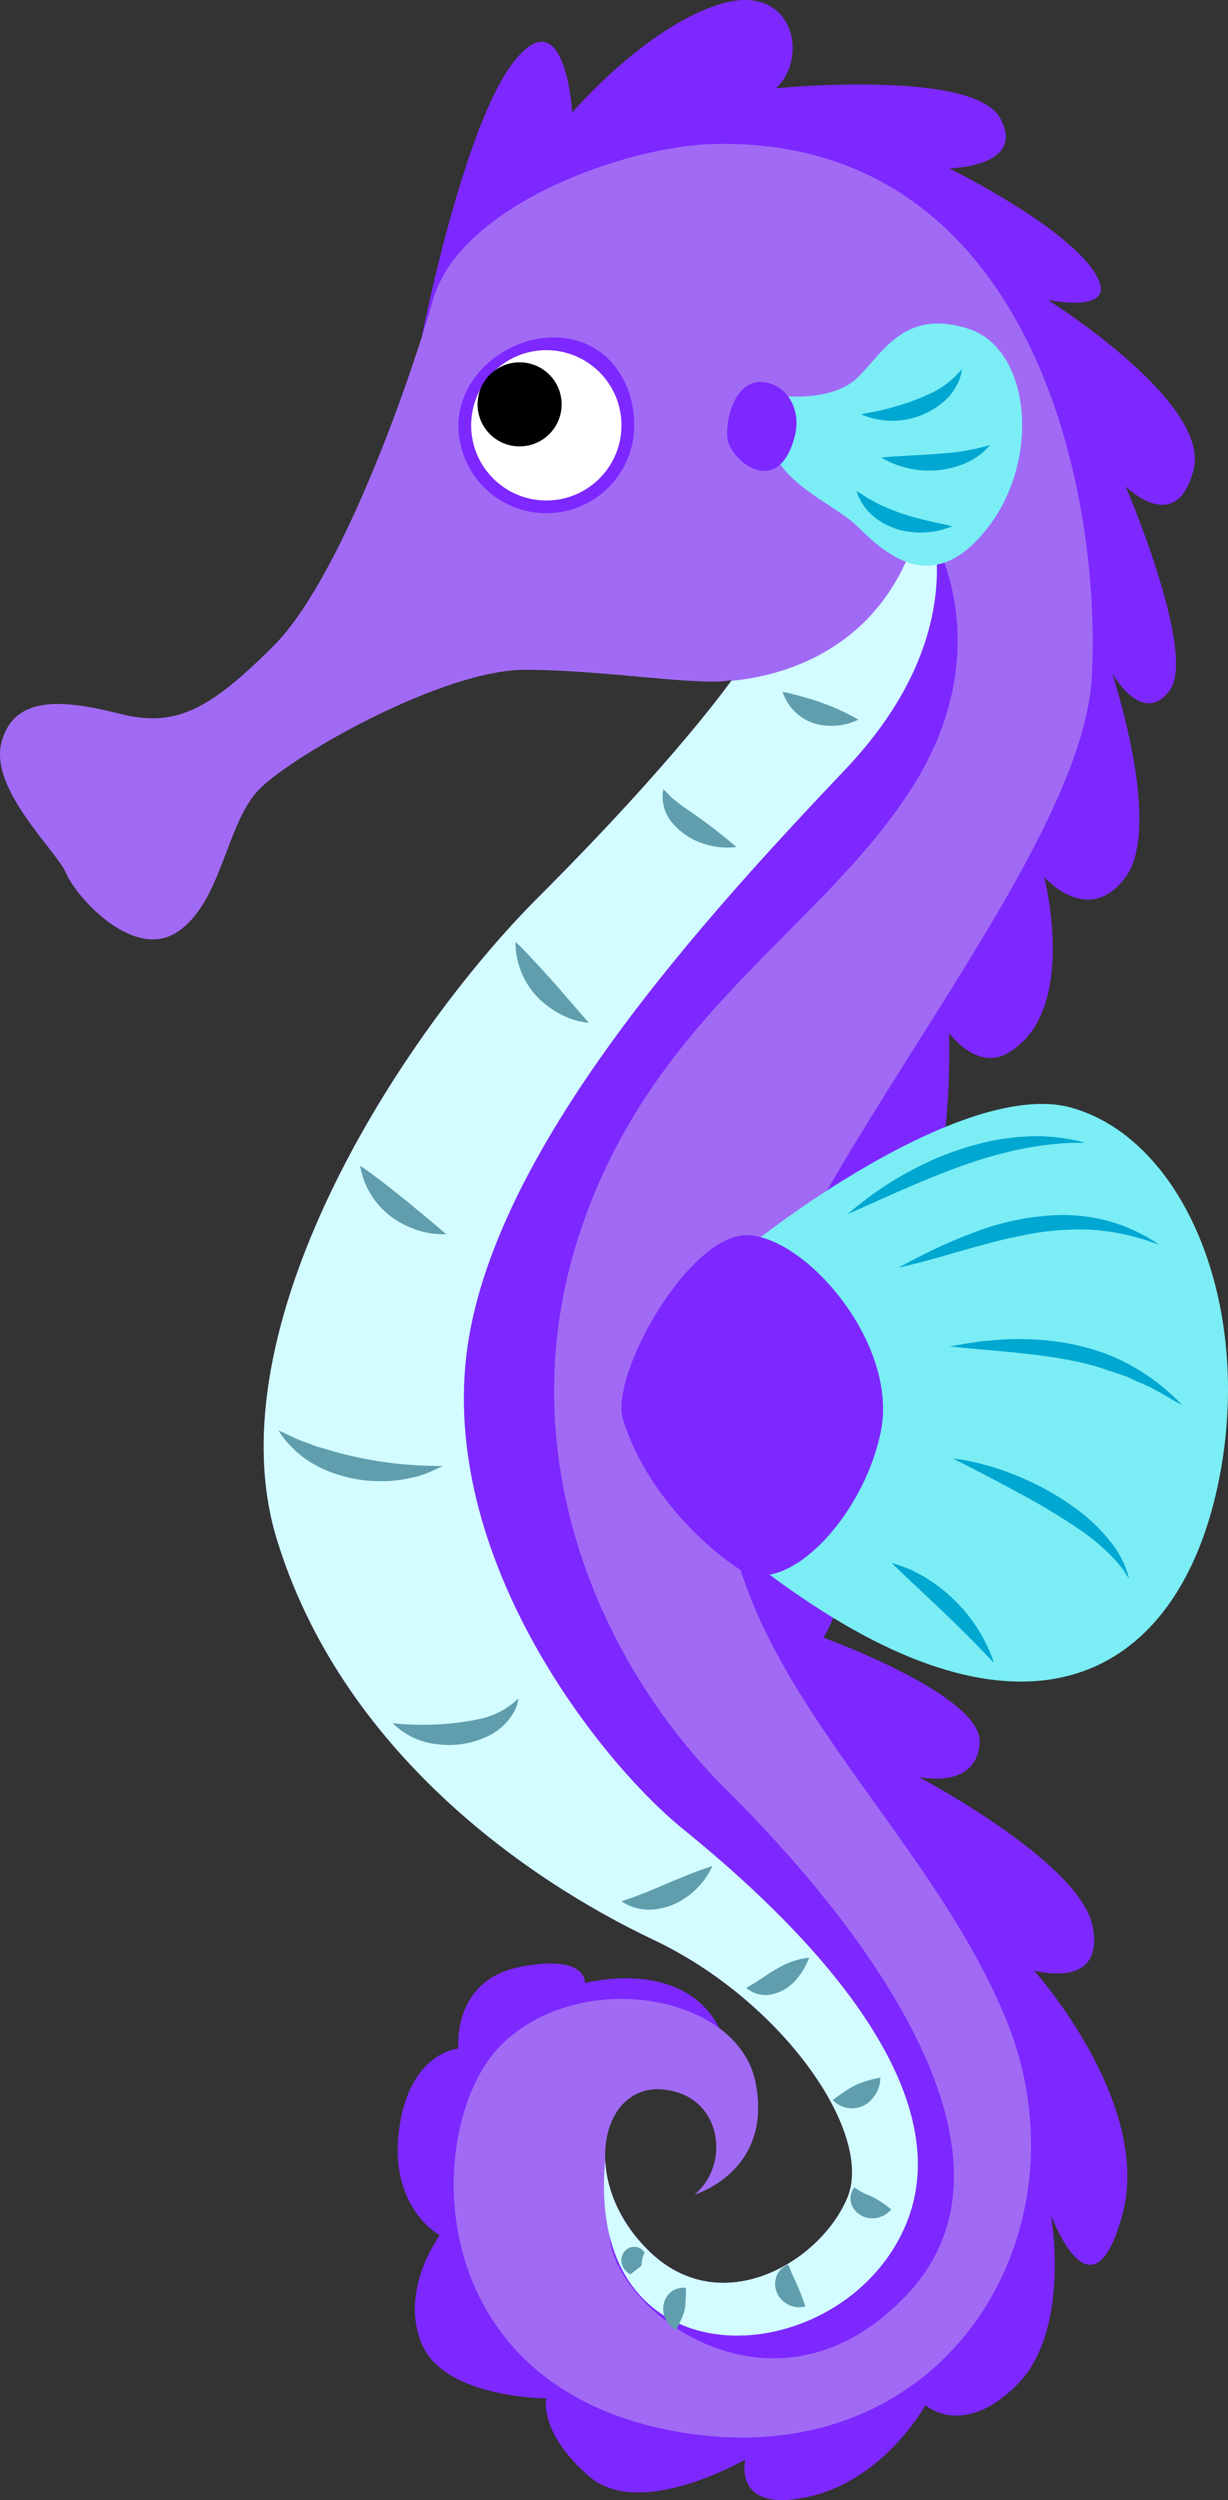 <svg xmlns="http://www.w3.org/2000/svg" xmlns:xlink="http://www.w3.org/1999/xlink" width="128.76" height="262.116" viewBox="0 0 128.76 262.116">
  <rect x="0" y="0" width="128.76" height="262.116" fill="#333333" stroke="none"/>
  <defs>
    <style>
      .cls-1 {
        fill: #ff6700;
      }

      .cls-2 {
        fill: #7d28fe;
      }

      .cls-3 {
        fill: #a16af5;
      }

      .cls-4 {
        clip-path: url(#clip-path);
      }

      .cls-5 {
        fill: #d2fcff;
      }

      .cls-6 {
        fill: #609eae;
      }

      .cls-7 {
        fill: #fff;
      }

      .cls-8 {
        fill: #7bedf5;
      }

      .cls-9 {
        fill: #00a7d1;
      }
    </style>
    <clipPath id="clip-path">
      <path id="SVGID" class="cls-1" d="M700.217,329.182c-9.279.187-26.7,6.384-29.551,16.34s-9.969,29.537-16.734,36.3-10.325,8.545-16.021,7.121-11.037-2.137-12.461,2.848,5.7,11.393,6.764,13.885,7.121,9.257,11.749,6.053,4.985-11.393,8.545-14.954,19.226-12.461,27.771-12.461,18.513,1.78,21.718,1.068c0,0-5.7,8.189-20.294,22.786s-34.179,45.217-27.415,67.291,25.991,35.6,39.52,42.012,23.142,20.293,20.294,27.058-13.173,12.817-20.65,5.7-5.341-17.446,1.068-17.09,7.477,7.833,3.56,11.037c0,0,8.259-2.413,6.409-11.749s-18.514-12.105-26.7-3.916-8.9,35.959,18.869,40.587,43.08-21.006,34.179-43.08-32.755-38.807-29.194-62.305,37.027-58.39,38.1-78.684S732.972,328.521,700.217,329.182Z"/>
    </clipPath>
  </defs>
  <g id="Group_1315" data-name="Group 1315" transform="translate(-625.263 -314.09)">
    <g id="Group_1301" data-name="Group 1301">
      <path id="Path_2698" data-name="Path 2698" class="cls-2" d="M669.492,349.392s4.378-22.288,9.719-28.929,6.052,5.425,6.052,5.425,7.477-8.772,15.31-11.309,9.613,5.472,6.052,8.766c0,0,20.65-2.045,23.5,3.117s-5.34,5.279-5.34,5.279,11.579,5.683,15.046,10.615-4.721,3.166-4.721,3.166S752.2,356.19,750.417,363.31s-7.12,1.78-7.12,1.78,7.476,17.446,4.628,21.362-6.053-1.78-6.053-1.78,5.341,16.022,1.425,21.362-8.545,0-8.545,0,3.691,14.31-3.917,18.514c-3.2,1.771-6.052-2.136-6.052-2.136s.356,12.817-2.136,16.733-8.545,5.341-8.545,5.341,4.628,15.665-7.477,22.074c0,0,11.393,8.189,4.985,19.226,0,0,16.733,6.052,16.377,11.037s-6.408,3.56-6.408,3.56,16.919,8.9,18.25,15.665-6.145,4.629-6.145,4.629,12.461,13.885,9.257,25.634-7.477,0-7.477,0,2.136,12.105-3.56,17.8-9.613,2.136-9.613,2.136-4.248,7.833-12.271,9.613-6.6-3.916-6.6-3.916-11.037,6.408-16.378,1.78-4.5-8.189-4.5-8.189-10.667,0-13.054-5.7,1.886-11.393,1.886-11.393-5.341-2.848-4.272-11.037,6.225-8.544,6.225-8.544-.707-7.121,6.414-8.545S686.6,522,686.6,522s10.4-2.827,14.186,4.922c0,0-18.726-2.681-23,5.152s-1.069,20.294,9.968,26.346,28.839,11.749,32.756-3.916,4.984-23.5-2.849-35.6-40.944-41.423-24.566-69.488,39.876-46.579,39.876-69.721S707.482,309.126,669.492,349.392Z"/>
      <g id="Group_1300" data-name="Group 1300">
        <path id="SVGID-2" data-name="SVGID" class="cls-3" d="M700.217,329.182c-9.279.187-26.7,6.384-29.551,16.34s-9.969,29.537-16.734,36.3-10.325,8.545-16.021,7.121-11.037-2.137-12.461,2.848,5.7,11.393,6.764,13.885,7.121,9.257,11.749,6.053,4.985-11.393,8.545-14.954,19.226-12.461,27.771-12.461,18.513,1.78,21.718,1.068c0,0-5.7,8.189-20.294,22.786s-34.179,45.217-27.415,67.291,25.991,35.6,39.52,42.012,23.142,20.293,20.294,27.058-13.173,12.817-20.65,5.7-5.341-17.446,1.068-17.09,7.477,7.833,3.56,11.037c0,0,8.259-2.413,6.409-11.749s-18.514-12.105-26.7-3.916-8.9,35.959,18.869,40.587,43.08-21.006,34.179-43.08-32.755-38.807-29.194-62.305,37.027-58.39,38.1-78.684S732.972,328.521,700.217,329.182Z"/>
        <g id="Group_1299" data-name="Group 1299" class="cls-4">
          <path id="Path_2699" data-name="Path 2699" class="cls-2" d="M722.828,369.857s7.575,11.967-2,26.92-27.376,23.843-34.853,46.813,2.157,44.961,15.522,58.217,32.9,37.731,19.014,52.693-30.907,1.872-31.346-6.049,17.13,14.946,22.089,5.337,7.491-20.294-7.114-33.111-42.809-35.425-41.057-59.251,29.726-52.9,38.414-60.732S722.906,384.335,722.828,369.857Z"/>
          <path id="Path_2700" data-name="Path 2700" class="cls-5" d="M699.772,385.551s18.691.9,22.43-18.859c0,0,6.141,12.818-8.278,28.038s-37.384,40.054-39.787,61.683,14.153,42.457,22.7,49.4,30.438,25.893,23.231,41.923-36.237,16.955-30.8-10.881c0,0,1.959,11.682,9.438,12.484s13.354-3.472,11.218-10.949-5.608-14.419-19.493-18.958S646.9,495.666,646.1,469.5s13.885-48.6,28.037-61.683S699.772,385.551,699.772,385.551Z"/>
          <g id="Group_1298" data-name="Group 1298">
            <g id="Group_1285" data-name="Group 1285">
              <path id="Path_2701" data-name="Path 2701" class="cls-6" d="M694.814,396.831s.27.25.636.638a5.693,5.693,0,0,0,.724.628,9.191,9.191,0,0,0,.956.724,56.165,56.165,0,0,1,5.346,4.071,8.871,8.871,0,0,1-1.057.061,8.147,8.147,0,0,1-2.612-.489,7.009,7.009,0,0,1-2.946-1.984A4.231,4.231,0,0,1,694.814,396.831Z"/>
            </g>
            <g id="Group_1286" data-name="Group 1286">
              <path id="Path_2702" data-name="Path 2702" class="cls-6" d="M707.323,386.624s.309.046.785.169c.234.068.523.133.842.214l1.034.289a25.091,25.091,0,0,1,2.422.844,21.155,21.155,0,0,1,2.855,1.4,6.765,6.765,0,0,1-.855.348,6.258,6.258,0,0,1-2.286.284A5.117,5.117,0,0,1,707.323,386.624Z"/>
            </g>
            <g id="Group_1287" data-name="Group 1287">
              <path id="Path_2703" data-name="Path 2703" class="cls-6" d="M679.32,412.835s.3.264.748.737l.806.837c.3.328.634.687,1,1.071.7.8,1.541,1.661,2.361,2.662l2.77,3.181a10.154,10.154,0,0,1-1.177-.2,8.6,8.6,0,0,1-2.753-1.283A8.3,8.3,0,0,1,679.32,412.835Z"/>
            </g>
            <g id="Group_1288" data-name="Group 1288">
              <path id="Path_2704" data-name="Path 2704" class="cls-6" d="M663.02,436.314s.342.205.872.594l.944.693c.351.274.745.576,1.172.9.83.675,1.8,1.4,2.777,2.245,1.008.823,2.063,1.7,3.254,2.739a10.988,10.988,0,0,1-1.2-.04,8.826,8.826,0,0,1-2.923-.832A8.463,8.463,0,0,1,663.02,436.314Z"/>
            </g>
            <g id="Group_1289" data-name="Group 1289">
              <path id="Path_2705" data-name="Path 2705" class="cls-6" d="M654.456,464.065s.559.232,1.446.663a13.235,13.235,0,0,0,1.645.659c.32.114.642.265,1,.378l1.143.329a40.763,40.763,0,0,0,12.007,1.685s-.578.3-1.643.75a9.9,9.9,0,0,1-1.97.556,11.868,11.868,0,0,1-2.594.288,15.135,15.135,0,0,1-3-.227,13.242,13.242,0,0,1-1.554-.393,8.976,8.976,0,0,1-1.544-.552A10.706,10.706,0,0,1,654.456,464.065Z"/>
            </g>
            <g id="Group_1290" data-name="Group 1290">
              <path id="Path_2706" data-name="Path 2706" class="cls-6" d="M666.442,494.754l.341.031c.218.025.532.062.935.081a29.167,29.167,0,0,0,3.228.022,27.894,27.894,0,0,0,4.317-.519,8.36,8.36,0,0,0,4.372-2.227l-.083.373a3.555,3.555,0,0,1-.383,1.033,6.138,6.138,0,0,1-2.886,2.625,9.307,9.307,0,0,1-5.071.794A7.7,7.7,0,0,1,666.442,494.754Z"/>
            </g>
            <g id="Group_1291" data-name="Group 1291">
              <path id="Path_2707" data-name="Path 2707" class="cls-6" d="M690.433,513.435s.341-.144.892-.324a9.574,9.574,0,0,0,.964-.355c.365-.127.765-.279,1.19-.472.864-.32,1.807-.79,2.882-1.2,1.062-.454,2.227-.91,3.6-1.359a9.431,9.431,0,0,1-.518.96,8.074,8.074,0,0,1-1.846,2.041,8.219,8.219,0,0,1-1.51.942,7.259,7.259,0,0,1-1.843.554A5.225,5.225,0,0,1,690.433,513.435Z"/>
            </g>
            <g id="Group_1292" data-name="Group 1292">
              <path id="Path_2708" data-name="Path 2708" class="cls-6" d="M703.511,522.514s.239-.161.6-.367a5,5,0,0,0,.62-.385c.23-.14.476-.294.737-.486a17.1,17.1,0,0,1,1.872-1.112,7.946,7.946,0,0,1,2.769-.83,7.326,7.326,0,0,1-.335.757,7.159,7.159,0,0,1-1.116,1.64,4.642,4.642,0,0,1-2.263,1.4A3.151,3.151,0,0,1,703.511,522.514Z"/>
            </g>
            <g id="Group_1293" data-name="Group 1293">
              <path id="Path_2709" data-name="Path 2709" class="cls-6" d="M712.587,534.263s.18-.156.464-.354.663-.469,1.071-.732a7.314,7.314,0,0,1,1.387-.705,12.979,12.979,0,0,1,2.057-.565,3.375,3.375,0,0,1-.065.683,3.285,3.285,0,0,1-.759,1.506A2.75,2.75,0,0,1,712.587,534.263Z"/>
            </g>
            <g id="Group_1294" data-name="Group 1294">
              <path id="Path_2710" data-name="Path 2710" class="cls-6" d="M714.842,543.431l.448.277a2.407,2.407,0,0,0,.438.247,2.713,2.713,0,0,0,.485.224,9.262,9.262,0,0,1,2.505,1.567,2.941,2.941,0,0,1-.474.418,2.077,2.077,0,0,1-.613.325,2.141,2.141,0,0,1-.869.165,2.333,2.333,0,0,1-1.94-.938A1.88,1.88,0,0,1,714.842,543.431Z"/>
            </g>
            <g id="Group_1295" data-name="Group 1295">
              <path id="Path_2711" data-name="Path 2711" class="cls-6" d="M707.9,551.509s.1.207.218.506a10.739,10.739,0,0,0,.463,1.04,25.277,25.277,0,0,1,1.126,2.85,2.561,2.561,0,0,1-2.213-.463,2.677,2.677,0,0,1-.717-.864,2.524,2.524,0,0,1-.236-1.172A2.117,2.117,0,0,1,707.9,551.509Z"/>
            </g>
            <g id="Group_1296" data-name="Group 1296">
              <path id="Path_2712" data-name="Path 2712" class="cls-6" d="M697.19,553.96s.007.218-.008.518-.019.7-.042,1.083a4,4,0,0,1-.231,1.188,15.811,15.811,0,0,1-.762,1.626,2.415,2.415,0,0,1-.51-.349,2.54,2.54,0,0,1-.765-1.3,2.362,2.362,0,0,1,.337-1.9A2.047,2.047,0,0,1,697.19,553.96Z"/>
            </g>
            <g id="Group_1297" data-name="Group 1297">
              <path id="Path_2713" data-name="Path 2713" class="cls-6" d="M692.851,550.258a3.181,3.181,0,0,0-.3,1.053c-.02.191.011.294-.159.425l-1.039.8a1.942,1.942,0,0,1-.407-.3,1.58,1.58,0,0,1-.52-1.038,1.451,1.451,0,0,1,.722-1.4A1.28,1.28,0,0,1,692.851,550.258Z"/>
            </g>
          </g>
        </g>
      </g>
    </g>
    <g id="Group_1302" data-name="Group 1302">
      <path id="Path_2714" data-name="Path 2714" class="cls-2" d="M691.761,358.682a9.215,9.215,0,1,1-18.43,0c0-5.09,4.929-9.215,10.019-9.215S691.761,353.592,691.761,358.682Z"/>
      <circle id="Ellipse_23" data-name="Ellipse 23" class="cls-7" cx="7.88" cy="7.88" r="7.88" transform="translate(674.666 350.802)"/>
      <circle id="Ellipse_24" data-name="Ellipse 24" cx="4.407" cy="4.407" r="4.407" transform="translate(675.338 352.077)"/>
    </g>
    <g id="Group_1309" data-name="Group 1309">
      <path id="Path_2715" data-name="Path 2715" class="cls-8" d="M698.57,449.409c2.593-3.35,27.1-22.636,39.119-19.165s19.226,21.362,15.221,39.787-17.891,28.038-41.656,12.817S692.829,456.824,698.57,449.409Z"/>
      <path id="Path_2716" data-name="Path 2716" class="cls-2" d="M690.573,462.826c-1.363-4.616,7.011-19.578,13.2-19.23s15.683,11.482,13.85,20.561-10.056,17.623-14.89,14.419S692.5,469.338,690.573,462.826Z"/>
      <g id="Group_1308" data-name="Group 1308">
        <g id="Group_1303" data-name="Group 1303">
          <path id="Path_2717" data-name="Path 2717" class="cls-9" d="M714.14,441.384s.617-.564,1.784-1.45a35.681,35.681,0,0,1,5.128-3.268,31.791,31.791,0,0,1,8.122-2.957,25.3,25.3,0,0,1,4.879-.5,20.137,20.137,0,0,1,4.985.684l-.68.012c-.439,0-1.074,0-1.868.072a33.781,33.781,0,0,0-6.244,1.071C725.282,436.285,719.437,439.029,714.14,441.384Z"/>
        </g>
        <g id="Group_1304" data-name="Group 1304">
          <path id="Path_2718" data-name="Path 2718" class="cls-9" d="M719.5,446.983s.777-.44,2.169-1.146a53.215,53.215,0,0,1,5.935-2.617,26.966,26.966,0,0,1,9.119-1.751,18.687,18.687,0,0,1,5.236.771,18.484,18.484,0,0,1,4.854,2.343l-.69-.229a18.319,18.319,0,0,0-1.909-.589,21.981,21.981,0,0,0-6.676-.761,29.935,29.935,0,0,0-4.256.451c-1.473.287-3,.606-4.532,1.037C725.673,445.3,722.53,446.324,719.5,446.983Z"/>
        </g>
        <g id="Group_1305" data-name="Group 1305">
          <path id="Path_2719" data-name="Path 2719" class="cls-9" d="M724.864,455.254s.795-.157,2.2-.379l1.168-.174,1.387-.111a23.779,23.779,0,0,1,3.35-.087,25.425,25.425,0,0,1,8.3,1.535,22,22,0,0,1,7.962,5.379s-.829-.45-2.159-1.231a18.233,18.233,0,0,0-2.453-1.208c-.48-.2-.953-.478-1.5-.657l-1.693-.568C736.761,456.067,730.482,455.851,724.864,455.254Z"/>
        </g>
        <g id="Group_1306" data-name="Group 1306">
          <path id="Path_2720" data-name="Path 2720" class="cls-9" d="M725.16,467.005l.518.066a14.7,14.7,0,0,1,1.457.252,28.227,28.227,0,0,1,5.029,1.6,28.524,28.524,0,0,1,6.474,3.756,18.2,18.2,0,0,1,3.036,3.007,10.1,10.1,0,0,1,1.975,3.927l-.323-.5c-.1-.158-.22-.359-.376-.578l-.585-.711a22.253,22.253,0,0,0-4.135-3.526,68.513,68.513,0,0,0-6.223-3.728C729.748,469.34,727.43,468.123,725.16,467.005Z"/>
        </g>
        <g id="Group_1307" data-name="Group 1307">
          <path id="Path_2721" data-name="Path 2721" class="cls-9" d="M718.77,477.96s.46.129,1.266.416a9,9,0,0,1,1.4.629l.839.446.87.585a17.264,17.264,0,0,1,3.629,3.4,16.865,16.865,0,0,1,2.714,4.977s-.406-.388-1.031-1.057c-.64-.658-1.529-1.573-2.569-2.589C723.818,482.671,721.2,480.356,718.77,477.96Z"/>
        </g>
      </g>
    </g>
    <g id="Group_1314" data-name="Group 1314">
      <path id="Path_2722" data-name="Path 2722" class="cls-8" d="M707.248,355.594s5.341.685,8.011-1.986,4.9-7.138,11.482-5.073,7.681,13.642,2.136,20.828-10.414,3.2-13.618,0S702.709,363.455,707.248,355.594Z"/>
      <g id="Group_1313" data-name="Group 1313">
        <g id="Group_1310" data-name="Group 1310">
          <path id="Path_2723" data-name="Path 2723" class="cls-9" d="M715.534,357.523l1.064-.2c.664-.129,1.6-.331,2.667-.646a24.5,24.5,0,0,0,3.486-1.3,9.254,9.254,0,0,0,3.371-2.6,4.774,4.774,0,0,1-.3,1.2,6,6,0,0,1-1.994,2.536A8.275,8.275,0,0,1,715.534,357.523Z"/>
        </g>
        <g id="Group_1311" data-name="Group 1311">
          <path id="Path_2724" data-name="Path 2724" class="cls-9" d="M717.677,362.063s.384-.052,1.037-.092l2.655-.162c1.084-.037,2.306-.156,3.613-.253a23.972,23.972,0,0,0,4.11-.812s-.278.313-.834.825a7.687,7.687,0,0,1-2.673,1.418A9.826,9.826,0,0,1,717.677,362.063Z"/>
        </g>
        <g id="Group_1312" data-name="Group 1312">
          <path id="Path_2725" data-name="Path 2725" class="cls-9" d="M715.062,365.566s.327.184.836.518l.415.275.519.27a8.98,8.98,0,0,0,1.218.6,21.6,21.6,0,0,0,3.14,1.12c1.193.323,2.506.588,3.941.919,0,0-.382.151-1.064.349a6.98,6.98,0,0,1-1.239.236,7.4,7.4,0,0,1-1.611.049,8.613,8.613,0,0,1-1.847-.318,9.7,9.7,0,0,1-.935-.37,4.037,4.037,0,0,1-.9-.494A5.864,5.864,0,0,1,715.062,365.566Z"/>
        </g>
      </g>
      <path id="Path_2726" data-name="Path 2726" class="cls-2" d="M708.583,359.883c.793-2.993-.934-5.607-3.471-5.741s-3.738,3.338-3.6,5.741S706.815,366.562,708.583,359.883Z"/>
    </g>
  </g>
</svg>
